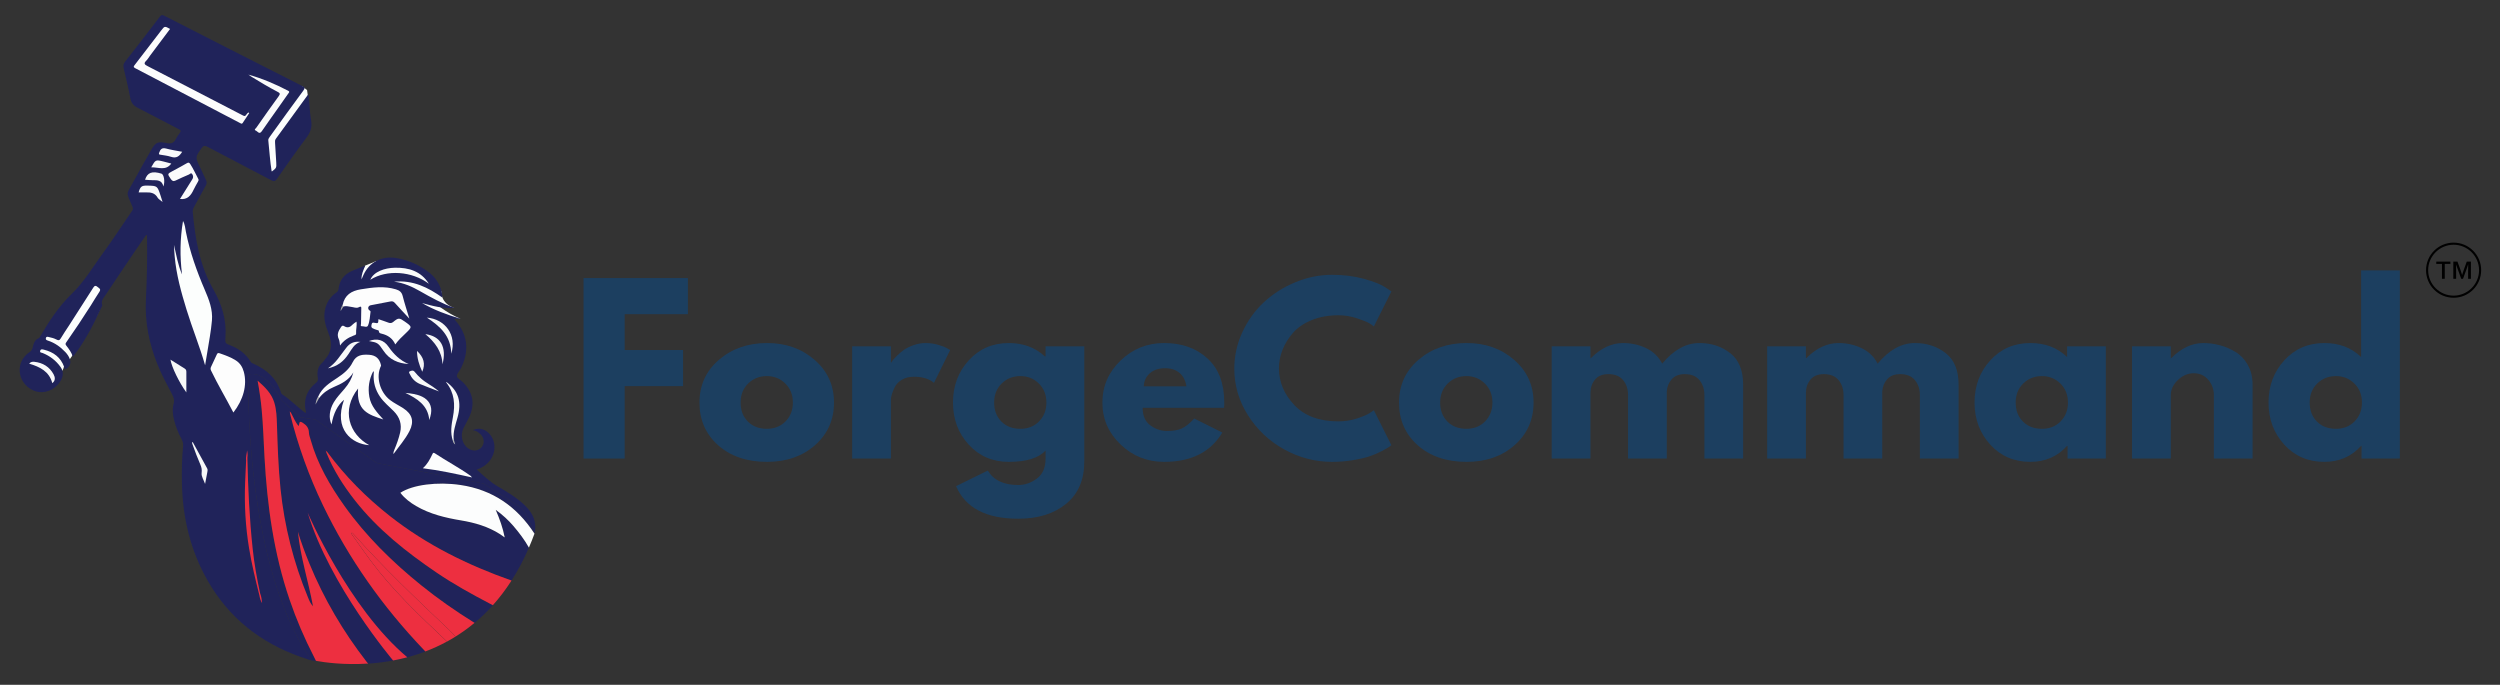 <svg version="1.0" preserveAspectRatio="xMidYMid meet" viewBox="26.506 155.904 971.489 266.112" zoomAndPan="magnify" xmlns:xlink="http://www.w3.org/1999/xlink" xmlns="http://www.w3.org/2000/svg" style="max-height: 500px" width="971.489" height="266.112"><rect x="26.506" y="155.904" width="971.489" height="266.112" fill="#333333" stroke="none"/><defs><g/><clipPath id="5f904a7491"><path clip-rule="nonzero" d="M 34 161.449 L 235 161.449 L 235 413 L 34 413 Z M 34 161.449"/></clipPath><clipPath id="5863b31249"><path clip-rule="nonzero" d="M 969.254 250.188 L 990.676 250.188 L 990.676 271.609 L 969.254 271.609 Z M 969.254 250.188"/></clipPath></defs><path fill-rule="nonzero" fill-opacity="1" d="M 143.828 189.332 L 145.836 190.906 L 146.434 195.445 L 134.566 222.078 L 132.781 223.66 L 128.234 217.539 L 130.418 206.293 Z M 143.828 189.332" fill="#fcfefd"/><path fill-rule="nonzero" fill-opacity="1" d="M 49.742 300.598 C 49.742 300.598 50.746 300.848 51.43 298.168 L 53.637 295.477 C 53.637 295.477 63.273 281.918 65.516 275.379 L 64.18 273.574 L 67.941 266.273 L 63.789 264.5 L 46.391 282.258 L 40.066 292.906 L 45.203 296.656 Z M 49.742 300.598" fill="#fcfefd"/><path fill-rule="nonzero" fill-opacity="1" d="M 198.031 269.23 C 198.031 269.23 197.633 273.73 203.02 275.57 C 203.02 275.57 198.723 274.848 195.355 273.473 C 195.355 273.473 199.445 277.234 205.457 279.789 C 205.457 279.789 196.645 278.5 193.285 277.316 L 186.855 269.723 L 174.992 265.184 L 164.711 266.27 L 168.344 259.137 C 168.344 259.137 171.484 257.91 172.723 257.34 C 172.723 257.34 191.012 255.418 198.031 269.23 Z M 198.031 269.23" fill="#fcfefd"/><path fill-rule="nonzero" fill-opacity="1" d="M 219.137 354.023 C 220.715 357.699 221.91 361.051 222.633 364.746 C 221.895 364.23 221.363 363.828 220.812 363.473 C 216.184 360.504 211 359.016 205.656 358.125 C 199.539 357.109 193.586 355.688 188.176 352.527 C 185.855 351.172 183.746 349.566 182.09 347.402 C 186.777 344.309 196.379 343.027 205.465 344.375 C 217.863 346.223 227.312 352.66 234.203 363.273 C 234.203 363.273 231.254 355.34 229.176 353.266 L 214.348 343.793 L 172.824 335.801 L 149.102 318.941 L 143.168 318.051 L 136.047 311.543 C 136.047 311.543 130.113 299.41 122.996 301.48 C 122.996 301.48 121.004 374.453 147.398 412.332 C 147.398 412.332 148.059 412.496 149.27 412.715 C 148.973 412.113 148.746 411.625 148.496 411.148 C 144.789 403.973 141.625 396.57 139.016 388.934 C 132.895 370.984 130.328 352.418 129.273 333.586 C 128.934 327.434 128.75 321.277 128.184 315.145 C 127.844 311.453 127.312 307.785 126.598 303.852 C 129.504 306.363 131.992 308.809 133.078 312.359 C 133.926 315.137 134.012 318 134.109 320.867 C 134.383 329.219 134.641 337.562 135.5 345.891 C 137.012 360.43 140.551 374.438 146.121 387.945 C 146.637 389.191 147.117 390.48 148.125 391.512 C 146.352 381.828 143.227 372.414 142.266 362.574 C 143.535 366.781 145.062 370.883 146.727 374.934 C 152.371 388.66 159.836 401.328 168.926 413.055 C 169.141 413.328 169.344 413.578 169.566 413.797 C 176.297 413.348 183.98 412.047 191.793 409.086 C 191.551 408.82 191.324 408.578 191.094 408.332 C 175.195 391.66 162.043 373.078 152.047 352.309 C 146.57 340.934 142.34 329.113 139.281 316.875 C 139.172 316.477 139.188 316.055 139.148 315.73 C 139.215 315.922 139.336 316.137 139.578 316.285 C 140.512 317.992 141.184 319.848 142.57 321.5 C 142.68 321.129 142.754 320.953 142.777 320.777 C 142.918 319.637 143.301 319.664 144.219 320.254 C 145.652 321.168 146.52 322.242 146.57 324.012 C 146.602 324.945 146.977 325.867 147.227 326.785 C 149.867 336.25 154.73 344.602 160.375 352.52 C 168.77 364.305 179.023 374.344 190.262 383.402 C 196.734 388.617 203.543 393.375 210.609 397.758 C 210.727 397.832 210.84 397.891 210.949 397.941 C 213.383 395.91 215.754 393.633 218.031 391.094 C 217.672 390.895 217.309 390.703 216.949 390.516 C 209.836 386.812 202.82 382.945 196.188 378.43 C 184.371 370.41 173.25 361.594 164.363 350.273 C 159.898 344.59 156.051 338.535 153.344 331.797 C 153.309 331.473 153.16 331.184 153.051 330.949 C 153.012 330.891 152.992 330.836 152.969 330.777 C 152.992 330.832 153.02 330.891 153.051 330.949 C 153.176 331.141 153.395 331.324 153.633 331.492 C 160.625 340.973 168.875 349.266 178.109 356.52 C 192.316 367.672 208.32 375.516 225.285 381.512 C 227.73 377.695 230 373.438 232.043 368.711 C 230.316 365.668 228.227 362.891 225.949 360.246 C 224.023 358 221.879 356.004 219.137 354.023 Z M 219.137 354.023" fill="#20235a"/><g clip-path="url(#5f904a7491)"><path fill-rule="nonzero" fill-opacity="1" d="M 123.004 301.488 C 130.121 299.418 136.055 311.547 136.055 311.547 L 143.176 318.059 L 149.105 318.949 L 172.832 335.816 L 214.355 343.809 L 229.184 353.281 C 231.262 355.348 234.211 363.289 234.211 363.289 C 235.258 358.699 233.539 355.281 230.504 352.336 C 227.391 349.316 223.691 347.102 219.977 344.949 C 216.941 343.188 214.473 340.797 211.762 338.402 C 213.102 337.91 214.199 337.332 215.18 336.566 C 219.359 333.336 219.852 327.414 216.242 324.031 C 214.555 322.457 212.254 322.051 210.27 323.074 C 211.383 323.18 212.156 323.73 212.902 324.336 C 214.621 325.734 214.973 327.945 213.758 329.543 C 212.527 331.16 210.367 331.434 208.512 330.203 C 206.113 328.613 205.254 325.102 206.625 322.266 C 207.309 320.852 208.148 319.504 208.805 318.074 C 211.172 312.934 210.375 308.461 206.41 304.449 C 205.605 303.637 204.152 302.953 204.066 302.098 C 203.961 301.133 205.105 300.066 205.629 299.004 C 208.648 292.871 208.523 286.973 204.273 281.395 C 203.895 280.902 203.477 280.43 202.945 279.789 C 203.859 279.789 204.531 279.789 205.488 279.789 C 200.109 278.168 195.133 276.359 190.512 273.664 C 194.617 274.824 198.715 275.879 203.047 275.57 C 198.355 273.883 194.02 271.504 189.723 269.051 C 186.703 267.328 183.555 265.871 179.625 265.363 C 187.07 264.668 192.879 267.617 198.422 271.543 C 198.363 268.008 196.422 264.277 193.445 261.938 C 189.539 258.875 185.168 256.879 180.223 256.141 C 174.703 255.324 169.941 257.844 167.703 262.844 C 167.457 263.379 167.23 263.918 166.996 264.465 C 166.898 262.602 167.672 260.973 168.445 259.102 C 166.5 259.891 164.781 260.523 163.109 261.273 C 160.117 262.613 158.414 264.957 158.055 268.211 C 157.973 268.934 157.633 269.281 157.098 269.656 C 154.715 271.32 153.316 273.609 152.754 276.469 C 152.145 279.578 152.969 282.406 154.105 285.242 C 155.535 288.805 155.695 292.289 152.91 295.398 C 152.527 295.824 152.285 296.391 151.855 296.746 C 149.852 298.387 149.652 300.551 150.027 302.859 C 150.168 303.75 149.875 304.227 149.211 304.758 C 146.145 307.188 144.699 310.348 145.082 314.297 C 145.148 314.98 145.547 315.637 145.305 316.438 C 142.07 314.148 139.402 311.227 136.105 309.098 C 135.863 308.941 135.715 308.566 135.621 308.258 C 133.91 302.777 129.988 299.457 124.934 297.215 C 124.543 297.047 124.18 296.93 123.93 296.508 C 122.09 293.445 119.375 291.426 116.082 290.125 C 113.996 289.297 113.945 289.277 114.113 287.031 C 114.609 280.305 112.723 274.148 109.441 268.426 C 104.098 259.109 102.379 248.879 101.422 238.414 C 101.355 237.676 101.512 237.043 101.887 236.379 C 103.449 233.598 104.914 230.754 106.484 227.977 C 106.914 227.219 106.891 226.578 106.543 225.84 C 105.742 224.16 104.988 222.461 104.188 220.781 C 102.344 216.938 102.387 216.965 104.812 213.496 C 105.559 212.438 106.133 212.422 107.207 212.988 C 115.441 217.34 123.719 221.605 131.941 225.965 C 132.98 226.52 133.469 226.34 134.109 225.43 C 137.816 220.156 141.484 214.859 145.363 209.711 C 146.961 207.59 147.914 205.602 147.426 202.832 C 146.852 199.539 146.75 196.16 146.434 192.777 C 146.195 192.852 146.07 192.852 146.027 192.91 C 141.922 198.547 137.832 204.188 133.711 209.812 C 133.32 210.344 133.355 210.859 133.395 211.434 C 133.547 213.961 133.711 216.488 133.852 219.012 C 133.969 221.129 133.926 221.191 132.082 222.605 C 131.434 218.578 131.203 214.527 130.77 210.508 C 130.711 209.984 130.953 209.609 131.242 209.203 C 135.605 203.172 139.918 197.094 144.367 191.129 C 145.207 190.004 144.898 189.797 143.91 189.297 C 134.492 184.535 125.094 179.75 115.691 174.961 C 107.312 170.691 98.945 166.41 90.566 162.133 C 89.887 161.785 89.336 161.449 88.645 162.359 C 84.168 168.254 79.629 174.102 75.066 179.934 C 74.434 180.742 74.352 181.512 74.574 182.445 C 75.465 186.305 76.414 190.156 77.137 194.047 C 77.492 195.93 78.414 197 80.086 197.84 C 85.414 200.527 90.668 203.363 95.977 206.102 C 96.766 206.508 96.949 206.809 96.367 207.555 C 95.785 208.305 95.238 209.105 94.82 209.953 C 94.039 211.539 92.926 211.848 91.23 211.5 C 87.742 210.785 86.984 211.176 85.195 214.301 C 82.887 218.312 80.617 222.344 78.406 226.406 C 75.441 231.859 75.414 230.121 77.965 236.234 C 78.223 236.844 78.23 237.266 77.852 237.801 C 74.066 243.312 70.426 248.922 66.488 254.312 C 62.566 259.676 59.234 265.406 54.328 270.148 C 49.383 274.93 45.512 280.801 42.027 286.809 C 41.91 287.008 41.77 287.258 41.578 287.324 C 39.949 287.945 39.586 289.402 39.227 290.844 C 39.035 291.605 38.77 292.23 38.039 292.703 C 34.906 294.727 33.516 298.262 34.391 301.762 C 35.23 305.141 38.395 307.91 41.805 308.266 C 45.242 308.617 48.785 306.578 50.348 303.367 C 51.172 301.672 51.121 300.031 50.023 298.492 C 48.254 296.023 45.926 294.246 43.117 293.098 C 42.676 292.914 41.902 293.02 42.121 292.223 C 42.328 291.465 42.984 291.648 43.559 291.789 C 47.324 292.707 50.105 294.77 51.453 298.535 C 51.562 298.836 51.32 299.727 52.211 299.242 C 53.648 298.461 54.195 297.031 53.648 295.469 C 53.289 294.418 52.656 293.52 51.895 292.715 C 50 290.707 47.812 289.137 45.152 288.273 C 44.605 288.098 44.113 287.891 44.355 287.199 C 44.586 286.551 45.113 286.801 45.57 286.898 C 46.551 287.105 47.531 287.355 48.418 287.832 C 49.176 288.246 49.633 288.238 50.125 287.383 C 51.105 285.691 52.234 284.086 53.297 282.441 C 56.473 277.5 59.656 272.574 62.797 267.609 C 63.312 266.797 63.812 266.863 64.387 267.387 C 64.926 267.875 65.898 268.16 65.141 269.281 C 63.961 271.02 62.922 272.836 61.793 274.613 C 58.719 279.445 55.559 284.215 52.266 288.91 C 51.945 289.359 51.852 289.684 52.234 290.16 C 53.281 291.473 54.262 292.832 54.844 294.566 C 55.094 294.277 55.219 294.137 55.328 293.992 C 59.641 288.223 62.93 281.883 65.914 275.363 C 66.055 275.062 66.305 274.688 66.223 274.43 C 65.641 272.668 66.871 271.535 67.676 270.32 C 71.492 264.543 75.375 258.812 79.246 253.078 C 80.586 251.09 81.973 249.121 83.32 247.172 C 83.742 247.367 83.633 247.59 83.637 247.758 C 83.777 255.98 83.609 264.191 83.203 272.395 C 82.777 281.102 84.441 289.395 87.668 297.43 C 89.277 301.422 91.305 305.207 93.316 309 C 93.949 310.199 94.355 311.344 93.973 312.793 C 93.418 314.891 93.625 317.051 94.164 319.172 C 94.812 321.734 95.777 324.164 97.031 326.484 C 97.488 327.34 97.773 328.203 97.672 329.219 C 97.184 333.977 97.105 338.75 97.199 343.527 C 97.457 356.984 100.465 369.746 107.172 381.496 C 115.41 395.922 127.617 405.609 143.227 411.133 C 145.195 411.832 147.152 412.547 149.41 412.938 C 149.371 412.855 149.336 412.781 149.297 412.707 C 148.082 412.488 147.426 412.324 147.426 412.324 C 121.012 374.453 123.004 301.488 123.004 301.488 Z M 123.004 301.488" fill="#20235a"/></g><path fill-rule="nonzero" fill-opacity="1" d="M 150.191 309.93 C 151.68 306.547 154.648 304.668 157.559 302.754 C 159.992 301.156 162.27 299.309 163.531 296.699 C 164.953 293.762 167.348 293.605 169.965 293.777 C 172.523 293.945 173.973 295.273 174.547 297.746 C 174.578 297.855 174.594 298.004 174.547 298.102 C 172.461 302.285 174.098 308.328 178.125 311.387 C 179.73 312.609 181.551 313.465 183.23 314.555 C 186.723 316.809 187.527 319.672 185.641 323.391 C 183.98 326.656 181.543 329.379 179.414 332.34 C 179.332 331.723 179.523 331.215 179.75 330.676 C 180.664 328.523 181.441 326.316 181.984 324.039 C 182.758 320.801 181.832 318.031 179.5 315.672 C 177.695 313.848 175.66 312.234 174.188 310.074 C 172.336 307.371 171.512 304.418 171.727 301.156 C 171.746 300.855 171.879 300.523 171.57 300.125 C 169.906 303.336 169.426 306.637 170.031 310.113 C 170.648 313.668 173.016 316.188 175.461 318.906 C 169.535 317.012 164.969 315.473 165.66 306.871 C 159.02 315.289 162.168 324.637 169.992 328.895 C 163.242 328.453 156.012 322.766 160.207 311.254 C 157.723 313.266 156.043 316.586 155.348 320.844 C 154.156 318.375 154.48 315.188 156.211 312.254 C 157.363 310.312 158.938 308.699 160.391 306.988 C 162.102 304.98 163.191 303.062 163.816 300.625 C 162.07 303.594 159.219 305.039 156.203 306.305 C 153.973 307.238 152.027 308.602 150.543 310.555 C 150.008 310.562 150.043 310.273 150.191 309.93 Z M 150.191 309.93" fill="#fdfdfd"/><path fill-rule="nonzero" fill-opacity="1" d="M 106.207 297.855 C 104.141 290.594 101.238 283.539 99.004 276.254 C 96.926 269.508 95.039 262.727 94.398 255.66 C 94.258 254.145 94.172 252.621 94.105 251.09 C 95.047 254.934 95.629 258.875 97.25 262.535 C 96.367 255.598 96.453 248.695 97.625 241.785 C 98.402 243.113 98.469 244.621 98.754 246.043 C 100.309 253.844 102.957 261.281 106.094 268.566 C 107.723 272.352 109.227 276.176 108.867 280.422 C 108.512 284.562 107.723 288.637 107.066 292.73 C 106.781 294.469 106.484 296.199 106.207 297.855 Z M 106.207 297.855" fill="#fcfefd"/><path fill-rule="nonzero" fill-opacity="1" d="M 123.363 199.84 C 122.508 201.125 121.652 202.406 120.805 203.695 C 120.562 204.07 120.305 203.996 119.965 203.812 C 106.324 196.66 92.68 189.508 79.016 182.387 C 78.184 181.953 78.48 181.637 78.879 181.113 C 82.32 176.656 85.746 172.188 89.172 167.715 C 90.492 166 90.484 166 92.594 167.148 C 89.984 170.633 87.391 174.094 84.789 177.562 C 84.301 178.211 83.902 178.945 83.328 179.5 C 82.188 180.617 82.77 181.039 83.891 181.613 C 96.234 187.961 108.559 194.348 120.871 200.754 C 121.441 201.051 121.77 201.145 122.148 200.547 C 122.367 200.195 122.699 199.914 122.988 199.605 C 123.113 199.68 123.238 199.762 123.363 199.84 Z M 123.363 199.84" fill="#fcfcfc"/><path fill-rule="nonzero" fill-opacity="1" d="M 117.195 316.211 C 114.352 310.723 111.188 305.449 108.527 299.918 C 108.27 299.391 108.277 298.961 108.527 298.438 C 109.277 296.891 110 295.34 110.703 293.77 C 110.945 293.223 111.145 292.93 111.859 293.188 C 114.023 293.953 116.184 294.695 118.137 295.949 C 119.797 297.012 120.738 298.512 121.254 300.406 C 122.648 305.562 121.043 311.277 117.195 316.211 Z M 117.195 316.211" fill="#fdfdfd"/><path fill-rule="nonzero" fill-opacity="1" d="M 159.66 274.398 C 160.449 270.523 163.059 268.918 166.766 268.324 C 171.328 267.586 175.824 266.961 180.371 268.344 C 181.766 268.773 182.613 269.434 182.988 270.945 C 183.703 273.801 184.645 276.602 185.574 279.711 C 183.539 277.523 181.699 275.594 179.93 273.602 C 179.406 273.016 178.906 272.91 178.184 273.059 C 175.66 273.574 173.125 274.047 170.59 274.516 C 169.656 274.695 169.266 275.66 169.898 276.371 C 170.105 276.602 170.555 276.66 170.496 277.078 C 170.246 278.875 170.207 280.746 169.508 282.406 C 169.125 283.312 167.961 282.641 167.164 282.676 C 166.449 282.715 166.797 282.035 166.797 281.684 C 166.801 279.82 166.863 277.965 166.891 276.102 C 166.898 275.422 167.098 274.68 165.883 275.32 C 164.988 275.785 163.93 275.246 162.934 275.148 C 161.961 275.055 160.996 274.648 160 275.039 C 159.469 275.039 159.512 274.754 159.66 274.398 Z M 159.66 274.398" fill="#fdfdfd"/><path fill-rule="nonzero" fill-opacity="1" d="M 180.113 289.746 C 179.043 287.34 177.188 286.152 174.844 285.578 C 174.363 285.461 173.781 285.371 173.746 284.66 C 173.723 284.215 173.363 284.23 173.031 284.137 C 172.441 283.965 171.852 283.754 171.312 283.465 C 170.59 283.082 170.82 282.406 170.953 281.816 C 171.094 281.152 171.594 281.27 172.086 281.359 C 173.488 281.602 173.496 281.594 173.562 279.93 C 174.879 280.387 176.172 280.785 177.43 281.277 C 178.176 281.566 178.699 281.508 179.355 280.969 C 181.336 279.332 181.684 279.371 183.82 280.879 C 186.723 282.934 186.723 282.934 184.16 285.41 C 182.738 286.766 181.301 288.082 180.113 289.746 Z M 180.113 289.746" fill="#fcfdfd"/><path fill-rule="nonzero" fill-opacity="1" d="M 123.016 184.906 C 128.426 186.395 133.52 188.594 138.465 191.164 C 139.238 191.562 138.746 191.938 138.516 192.27 C 137.191 194.191 135.84 196.094 134.492 198 C 132.406 200.961 130.285 203.891 128.242 206.891 C 127.262 208.332 126.57 206.906 125.898 206.648 C 125.043 206.324 125.93 205.793 126.148 205.477 C 129.016 201.375 131.883 197.277 134.84 193.234 C 135.5 192.328 135.242 192.035 134.402 191.602 C 130.941 189.805 127.594 187.793 124.262 185.746 C 123.844 185.48 123.438 185.184 123.016 184.906 Z M 123.016 184.906" fill="#fafbfb"/><path fill-rule="nonzero" fill-opacity="1" d="M 96.449 233.219 C 97.957 230.812 99.5 228.352 101.039 225.891 C 101.215 225.613 101.43 225.324 101.496 225.016 C 101.629 224.426 101.453 223.828 101.07 223.418 C 100.664 222.984 100.309 223.551 99.965 223.703 C 98.211 224.457 96.453 225.215 94.754 226.055 C 93.859 226.496 93.391 226.207 92.887 225.473 C 91.508 223.461 91.496 223.492 93.582 222.371 C 95.43 221.383 97.281 220.383 99.102 219.336 C 99.711 218.984 100.016 219 100.441 219.652 C 101.645 221.504 102.527 223.508 103.566 225.438 C 103.805 225.871 103.617 226.156 103.441 226.488 C 102.875 227.535 102.234 228.551 101.738 229.633 C 100.691 231.902 99.285 233.598 96.449 233.219 Z M 96.449 233.219" fill="#fbfbfb"/><path fill-rule="nonzero" fill-opacity="1" d="M 190.809 337.863 C 192.598 336.305 193.57 334.387 194.5 332.449 C 194.742 331.941 194.875 331.648 195.488 332.055 C 200.012 335.059 204.848 337.586 209.285 340.742 C 209.469 340.875 209.609 341.074 209.945 341.438 C 203.5 340.016 197.301 338.66 190.809 337.863 Z M 190.809 337.863" fill="#fcfdfd"/><path fill-rule="nonzero" fill-opacity="1" d="M 193.164 266.172 C 186.605 261.266 176.848 260.551 170.406 264.617 C 171.719 261.473 175.977 260.023 179.957 259.941 C 185.34 259.832 190.113 261.273 193.164 266.172 Z M 193.164 266.172" fill="#fafbfb"/><path fill-rule="nonzero" fill-opacity="1" d="M 165.047 280.895 C 165.277 282.516 164.777 283.957 164.887 285.426 C 164.938 286.109 164.363 286.133 163.941 286.293 C 161.855 287.074 160.035 288.223 158.652 290.168 C 158.488 289.27 158.512 288.414 158.18 287.746 C 157.266 285.902 158.047 284.469 159.02 283 C 159.344 282.523 159.691 282.285 160.191 282.617 C 161.586 283.531 162.645 283.023 163.641 281.926 C 163.98 281.551 164.465 281.309 165.047 280.895 Z M 165.047 280.895" fill="#fbfcfb"/><path fill-rule="nonzero" fill-opacity="1" d="M 202.473 327.141 C 201.422 324.078 201.938 321 202.512 317.965 C 203.434 313.125 203.129 308.586 199.93 304.566 C 199.895 304.523 199.945 304.406 199.961 304.316 C 204.73 307.859 206.012 312.086 204.266 318.281 C 203.504 320.977 202.555 323.641 202.789 326.516 C 202.844 326.809 203.027 327.164 202.473 327.141 Z M 202.473 327.141" fill="#f9fafa"/><path fill-rule="nonzero" fill-opacity="1" d="M 185.309 297.363 C 181.262 297.121 177.863 295.707 175.508 292.18 C 173.441 289.102 173.223 289.039 169.883 288.43 C 172.984 287.23 175.625 287.945 177.48 290.641 C 179.508 293.57 181.941 295.965 185.309 297.363 Z M 185.309 297.363" fill="#fafafb"/><path fill-rule="nonzero" fill-opacity="1" d="M 166.523 288.762 C 164.18 289.535 163.199 291.559 162.004 293.363 C 159.883 296.566 157.559 298.238 153.949 299.043 C 155.402 298.035 156.668 296.832 157.746 295.434 C 158.844 293.996 159.941 292.562 161.016 291.102 C 162.367 289.262 164.172 288.453 166.523 288.762 Z M 166.523 288.762" fill="#f8f9f9"/><path fill-rule="nonzero" fill-opacity="1" d="M 192.391 279.328 C 199.43 279.879 204.148 286.086 201.855 293.363 C 201.746 286.402 197.492 282.684 192.391 279.328 Z M 192.391 279.328" fill="#f9fafa"/><path fill-rule="nonzero" fill-opacity="1" d="M 184.027 308.582 C 186.281 308.793 188.516 309.059 190.555 310.047 C 193.238 311.344 194.477 313.73 193.992 316.609 C 193.852 317.449 193.609 318.266 193.328 319.129 C 192.789 313.324 188.602 310.805 184.027 308.582 Z M 184.027 308.582" fill="#f8f9f9"/><path fill-rule="nonzero" fill-opacity="1" d="M 89.676 234.391 C 88.805 233.648 88.082 233.285 87.75 232.703 C 86.684 230.828 84.996 230.598 83.113 230.672 C 82.207 230.711 81.301 230.68 80.367 230.68 C 81.035 228.359 81.547 227.977 83.77 228.027 C 87.641 228.117 87.641 228.117 88.879 231.844 C 89.113 232.551 89.328 233.273 89.676 234.391 Z M 89.676 234.391" fill="#f9fafa"/><path fill-rule="nonzero" fill-opacity="1" d="M 101.414 327.707 C 103.281 331.109 105.137 334.52 107.008 337.922 C 107.258 338.379 107.18 338.836 107.09 339.309 C 106.797 340.805 106.516 342.289 106.199 343.957 C 105.676 342.453 104.688 341.008 104.855 339.719 C 105.02 338.469 104.828 337.512 104.387 336.496 C 103.25 333.879 102.242 331.223 101.289 328.531 C 101.215 328.32 101.164 328.098 101.105 327.879 C 101.203 327.832 101.312 327.766 101.414 327.707 Z M 101.414 327.707" fill="#f7f8f9"/><path fill-rule="nonzero" fill-opacity="1" d="M 97.297 214.883 C 96.27 216.574 95.086 217.555 92.977 216.848 C 91.641 216.398 90.191 216.258 88.789 216.016 C 88.23 215.918 88.164 215.824 88.371 215.219 C 88.836 213.859 89.469 213.219 91.047 213.629 C 93.086 214.176 95.195 214.477 97.297 214.883 Z M 97.297 214.883" fill="#fafbfb"/><path fill-rule="nonzero" fill-opacity="1" d="M 37.848 297.223 C 38.422 296.488 39.152 296.422 39.859 296.5 C 43.156 296.863 45.727 298.426 47.324 301.348 C 47.973 302.535 48.105 303.816 46.832 304.789 C 45.617 300.227 42.02 298.461 37.848 297.223 Z M 37.848 297.223" fill="#f9f9fa"/><path fill-rule="nonzero" fill-opacity="1" d="M 198.457 297.48 C 198.25 292.43 195.496 288.863 191.789 285.742 C 197.742 286.516 200.176 290.773 198.457 297.48 Z M 198.457 297.48" fill="#f6f7f8"/><path fill-rule="nonzero" fill-opacity="1" d="M 90 228.359 C 89.426 225.766 87.531 225.945 85.719 225.922 C 84.773 225.914 83.832 225.812 82.871 225.746 C 83.793 222.918 85.598 222.27 89.254 223.379 C 90.199 223.676 90.707 226.453 90 228.359 Z M 90 228.359" fill="#f8fafa"/><path fill-rule="nonzero" fill-opacity="1" d="M 197.078 308.008 C 194.402 306.969 192.051 306.113 189.746 305.148 C 188.02 304.426 186.695 303.203 185.883 301.496 C 185.707 301.113 185.152 300.539 185.691 300.25 C 186.254 299.957 187.047 299.633 187.645 300.398 C 188.383 301.332 189.215 302.172 190.105 302.977 C 192 304.676 194.328 305.746 196.281 307.344 C 196.453 307.484 196.621 307.621 197.078 308.008 Z M 197.078 308.008" fill="#f8f9f9"/><path fill-rule="nonzero" fill-opacity="1" d="M 92.742 295.656 C 94.699 296.891 96.5 298.027 98.305 299.145 C 98.844 299.477 98.93 299.949 98.926 300.523 C 98.91 303.121 98.918 305.723 98.918 308.402 C 96.145 304.551 93.242 298.621 92.742 295.656 Z M 92.742 295.656" fill="#f7f8f8"/><path fill-rule="nonzero" fill-opacity="1" d="M 85.262 220.93 C 86.949 217.938 86.949 217.93 89.945 218.645 C 90.992 218.895 92.027 219.184 93.066 219.457 C 90.934 222.402 88.059 220.84 85.262 220.93 Z M 85.262 220.93" fill="#f8fafa"/><path fill-rule="nonzero" fill-opacity="1" d="M 190.594 300.359 C 189.379 297.738 188.559 295.074 188.551 292.258 C 191.219 294.777 191.906 297.355 190.594 300.359 Z M 190.594 300.359" fill="#f4f5f5"/><path fill-rule="nonzero" fill-opacity="1" d="M 128.359 390.281 C 128.219 388.984 128.086 387.688 127.586 386.465 C 126.371 380.789 125.324 375.082 124.711 369.297 C 123.453 357.492 122.883 345.648 122.641 333.785 C 122.797 332.82 122.723 331.867 122.523 330.91 C 122.426 332.254 121.926 333.555 122.141 334.926 C 122.176 334.844 122.215 334.758 122.25 334.676 C 122.242 334.77 122.215 334.859 122.141 334.926 C 122.016 337.785 121.875 340.641 121.758 343.508 C 121.426 352.02 121.898 360.477 123.281 368.887 C 124.301 375.094 125.781 381.199 127.312 387.293 C 127.492 388.352 127.762 389.367 128.359 390.281 Z M 128.359 390.281" fill="#ed2f40"/><path fill-rule="nonzero" fill-opacity="1" d="M 150.191 309.93 C 150.266 310.156 150.184 310.465 150.531 310.555 C 150.102 311.328 149.676 312.102 149.105 313.117 C 149.277 311.793 149.578 310.812 150.191 309.93 Z M 150.191 309.93" fill="#b4b5b4"/><path fill-rule="nonzero" fill-opacity="1" d="M 159.66 274.398 C 159.75 274.621 159.633 274.957 160 275.023 C 159.625 275.613 159.25 276.195 158.871 276.785 C 158.836 275.855 159.188 275.105 159.66 274.398 Z M 159.66 274.398" fill="#a5a7a6"/><path fill-rule="nonzero" fill-opacity="1" d="M 202.473 327.141 C 202.578 326.934 202.68 326.727 202.789 326.523 C 202.988 327.223 203.195 327.922 203.395 328.621 C 202.812 328.254 202.555 327.746 202.473 327.141 Z M 202.473 327.141" fill="#b2b4b3"/><path fill-rule="nonzero" fill-opacity="1" d="M 168.941 413.039 C 159.852 401.316 152.379 388.648 146.742 374.918 C 145.074 370.867 143.551 366.773 142.281 362.559 C 143.242 372.398 146.367 381.805 148.141 391.496 C 147.133 390.465 146.645 389.176 146.137 387.934 C 140.566 374.426 137.027 360.418 135.516 345.879 C 134.652 337.555 134.395 329.203 134.125 320.852 C 134.027 317.992 133.945 315.129 133.094 312.344 C 132.008 308.793 129.516 306.355 126.613 303.836 C 127.328 307.77 127.859 311.438 128.199 315.129 C 128.766 321.262 128.949 327.422 129.289 333.57 C 130.336 352.41 132.906 370.969 139.031 388.918 C 141.641 396.562 144.805 403.957 148.512 411.133 C 148.754 411.609 148.988 412.098 149.285 412.703 C 152.629 413.312 160.164 414.387 169.59 413.762 C 169.359 413.562 169.152 413.312 168.941 413.039 Z M 168.941 413.039" fill="#ed2f40"/><path fill-rule="nonzero" fill-opacity="1" d="M 205.465 344.375 C 196.379 343.02 186.777 344.301 182.09 347.402 C 183.746 349.559 185.855 351.172 188.176 352.527 C 193.586 355.688 199.547 357.109 205.656 358.125 C 211 359.016 216.184 360.504 220.812 363.473 C 221.363 363.828 221.895 364.23 222.633 364.746 C 221.91 361.051 220.715 357.699 219.137 354.023 C 221.879 356.012 224.023 358 225.949 360.23 C 228.227 362.875 230.316 365.652 232.043 368.695 C 232.793 366.957 233.516 365.152 234.203 363.281 C 227.305 352.668 217.863 346.223 205.465 344.375 Z M 205.465 344.375" fill="#fcfdfd"/><path fill-rule="nonzero" fill-opacity="1" d="M 170.398 373.613 C 167.906 370.258 165.535 366.809 163.102 363.398 C 162.918 362.965 163.125 362.914 163.484 363 C 175.219 376.223 188.027 388.375 200.852 400.512 C 201.75 401.359 202.598 402.266 203.426 403.18 C 203.453 403.215 203.484 403.246 203.512 403.281 C 206.027 401.719 208.504 399.945 210.926 397.926 C 210.824 397.875 210.715 397.816 210.59 397.742 C 203.52 393.359 196.711 388.602 190.238 383.387 C 179.008 374.336 168.754 364.289 160.355 352.508 C 154.715 344.59 149.844 336.238 147.207 326.773 C 146.949 325.852 146.57 324.922 146.551 323.996 C 146.496 322.227 145.621 321.152 144.199 320.238 C 143.285 319.648 142.895 319.621 142.754 320.762 C 142.73 320.938 142.656 321.117 142.547 321.484 C 141.168 319.84 140.492 317.977 139.555 316.27 C 139.312 316.113 139.195 315.91 139.129 315.719 C 139.164 316.043 139.148 316.461 139.262 316.859 C 142.32 329.102 146.551 340.922 152.027 352.293 C 162.027 373.07 175.184 391.645 191.094 408.305 C 191.324 408.547 191.551 408.789 191.793 409.055 C 194.602 407.996 197.418 406.723 200.219 405.195 C 200.102 405.109 199.988 405.012 199.887 404.918 C 189.457 395.062 179 385.207 170.398 373.613 Z M 170.398 373.613" fill="#ed2f40"/><path fill-rule="nonzero" fill-opacity="1" d="M 203.434 403.18 C 202.598 402.266 201.75 401.367 200.859 400.512 C 188.035 388.375 175.227 376.223 163.492 363 C 163.133 362.906 162.926 362.965 163.109 363.398 C 165.535 366.809 167.906 370.258 170.406 373.613 C 179.008 385.207 189.465 395.062 199.91 404.918 C 200.012 405.012 200.121 405.109 200.242 405.195 C 201.34 404.602 202.438 403.953 203.535 403.273 C 203.5 403.25 203.461 403.215 203.434 403.18 Z M 203.434 403.18" fill="#ed2f40"/><path fill-rule="nonzero" fill-opacity="1" d="M 153.625 331.484 C 153.391 331.316 153.168 331.141 153.043 330.941 C 153.152 331.176 153.301 331.457 153.336 331.789 C 156.043 338.52 159.891 344.574 164.355 350.266 C 173.242 361.594 184.367 370.402 196.18 378.426 C 202.82 382.93 209.836 386.805 216.941 390.512 C 217.301 390.695 217.656 390.895 218.023 391.086 C 220.566 388.242 223.008 385.059 225.285 381.504 C 208.32 375.516 192.316 367.672 178.109 356.512 C 168.859 349.25 160.613 340.965 153.625 331.484 Z M 153.625 331.484" fill="#ed2f40"/><path fill-rule="nonzero" fill-opacity="1" d="M 153.043 330.941 C 153.012 330.883 152.984 330.824 152.961 330.773 C 152.984 330.832 153.004 330.883 153.043 330.941 Z M 153.043 330.941" fill="#ed2f40"/><path fill-rule="nonzero" fill-opacity="1" d="M 146.062 355.113 C 146.062 355.113 161.797 392.02 184.777 411.324 C 184.777 411.324 181.527 412.18 179.258 412.562 C 179.258 412.562 154.582 383.426 146.062 355.113 Z M 146.062 355.113" fill="#ed2f40"/><g fill-opacity="1" fill="#1c3f60"><g transform="translate(248.165, 334.1)"><g><path d="M 45.656 -70.141 L 45.656 -56.109 L 21.078 -56.109 L 21.078 -42.172 L 43.781 -42.172 L 43.781 -28.141 L 21.078 -28.141 L 21.078 0 L 5.094 0 L 5.094 -70.141 Z M 45.656 -70.141"/></g></g></g><g fill-opacity="1" fill="#1c3f60"><g transform="translate(296.363, 334.1)"><g><path d="M 9.219 -5.172 C 4.375 -9.484 1.953 -15.008 1.953 -21.75 C 1.953 -28.5 4.473 -34.039 9.516 -38.375 C 14.566 -42.719 20.801 -44.891 28.219 -44.891 C 35.531 -44.891 41.691 -42.707 46.703 -38.344 C 51.723 -33.977 54.234 -28.453 54.234 -21.766 C 54.234 -15.078 51.781 -9.562 46.875 -5.219 C 41.977 -0.883 35.758 1.281 28.219 1.281 C 20.406 1.281 14.07 -0.867 9.219 -5.172 Z M 20.859 -29.156 C 18.91 -27.227 17.938 -24.766 17.938 -21.766 C 17.938 -18.766 18.867 -16.312 20.734 -14.406 C 22.609 -12.508 25.078 -11.562 28.141 -11.562 C 31.086 -11.562 33.508 -12.523 35.406 -14.453 C 37.301 -16.379 38.25 -18.816 38.25 -21.766 C 38.25 -24.766 37.27 -27.227 35.312 -29.156 C 33.363 -31.082 30.973 -32.047 28.141 -32.047 C 25.242 -32.047 22.816 -31.082 20.859 -29.156 Z M 20.859 -29.156"/></g></g></g><g fill-opacity="1" fill="#1c3f60"><g transform="translate(352.551, 334.1)"><g><path d="M 5.094 0 L 5.094 -43.609 L 20.156 -43.609 L 20.156 -37.328 L 20.312 -37.328 C 20.426 -37.547 20.609 -37.828 20.859 -38.172 C 21.117 -38.516 21.672 -39.109 22.516 -39.953 C 23.367 -40.805 24.273 -41.57 25.234 -42.25 C 26.203 -42.926 27.453 -43.535 28.984 -44.078 C 30.516 -44.617 32.078 -44.891 33.672 -44.891 C 35.305 -44.891 36.914 -44.66 38.5 -44.203 C 40.094 -43.754 41.258 -43.301 42 -42.844 L 43.188 -42.172 L 36.891 -29.422 C 35.023 -31.004 32.422 -31.797 29.078 -31.797 C 27.266 -31.797 25.703 -31.398 24.391 -30.609 C 23.086 -29.816 22.164 -28.852 21.625 -27.719 C 21.094 -26.582 20.711 -25.617 20.484 -24.828 C 20.266 -24.035 20.156 -23.41 20.156 -22.953 L 20.156 0 Z M 5.094 0"/></g></g></g><g fill-opacity="1" fill="#1c3f60"><g transform="translate(394.883, 334.1)"><g><path d="M 3.141 10.719 L 15.469 4.672 C 17.738 8.41 21.68 10.281 27.297 10.281 C 29.898 10.281 32.32 9.441 34.562 7.766 C 36.801 6.098 37.922 3.535 37.922 0.078 L 37.922 -3.141 C 35.254 -0.191 30.492 1.281 23.641 1.281 C 17.348 1.281 12.16 -0.941 8.078 -5.391 C 3.992 -9.848 1.953 -15.305 1.953 -21.766 C 1.953 -28.223 3.992 -33.691 8.078 -38.172 C 12.16 -42.648 17.348 -44.891 23.641 -44.891 C 29.242 -44.891 33.914 -43.16 37.656 -39.703 L 37.922 -39.703 L 37.922 -43.609 L 52.969 -43.609 L 52.969 1.188 C 52.969 8.27 50.613 13.738 45.906 17.594 C 41.207 21.445 35.004 23.375 27.297 23.375 C 14.828 23.375 6.773 19.156 3.141 10.719 Z M 20.859 -29.156 C 18.91 -27.227 17.938 -24.766 17.938 -21.766 C 17.938 -18.766 18.867 -16.312 20.734 -14.406 C 22.609 -12.508 25.078 -11.562 28.141 -11.562 C 31.086 -11.562 33.508 -12.523 35.406 -14.453 C 37.301 -16.379 38.25 -18.816 38.25 -21.766 C 38.25 -24.766 37.27 -27.227 35.312 -29.156 C 33.363 -31.082 30.973 -32.047 28.141 -32.047 C 25.242 -32.047 22.816 -31.082 20.859 -29.156 Z M 20.859 -29.156"/></g></g></g><g fill-opacity="1" fill="#1c3f60"><g transform="translate(452.941, 334.1)"><g><path d="M 49.219 -19.719 L 17.594 -19.719 C 17.594 -16.656 18.582 -14.391 20.562 -12.922 C 22.551 -11.453 24.707 -10.719 27.031 -10.719 C 29.469 -10.719 31.395 -11.039 32.812 -11.688 C 34.227 -12.344 35.844 -13.633 37.656 -15.562 L 48.547 -10.109 C 44.016 -2.516 36.477 1.281 25.938 1.281 C 19.352 1.281 13.707 -0.973 9 -5.484 C 4.301 -9.992 1.953 -15.422 1.953 -21.766 C 1.953 -28.109 4.301 -33.547 9 -38.078 C 13.707 -42.617 19.352 -44.891 25.938 -44.891 C 32.844 -44.891 38.461 -42.891 42.797 -38.891 C 47.141 -34.898 49.312 -29.191 49.312 -21.766 C 49.312 -20.742 49.281 -20.062 49.219 -19.719 Z M 18.016 -28.062 L 34.594 -28.062 C 34.258 -30.32 33.367 -32.062 31.922 -33.281 C 30.473 -34.5 28.617 -35.109 26.359 -35.109 C 23.859 -35.109 21.867 -34.457 20.391 -33.156 C 18.922 -31.852 18.129 -30.156 18.016 -28.062 Z M 18.016 -28.062"/></g></g></g><g fill-opacity="1" fill="#1c3f60"><g transform="translate(504.199, 334.1)"><g><path d="M 42.422 -14.453 C 44.859 -14.453 47.223 -14.816 49.516 -15.547 C 51.816 -16.285 53.504 -17 54.578 -17.688 L 56.188 -18.781 L 63 -5.188 C 62.77 -5.02 62.457 -4.789 62.062 -4.5 C 61.664 -4.219 60.742 -3.691 59.297 -2.922 C 57.848 -2.16 56.301 -1.492 54.656 -0.922 C 53.02 -0.359 50.867 0.145 48.203 0.594 C 45.535 1.051 42.785 1.281 39.953 1.281 C 33.441 1.281 27.266 -0.316 21.422 -3.516 C 15.586 -6.723 10.883 -11.133 7.312 -16.75 C 3.738 -22.363 1.953 -28.426 1.953 -34.938 C 1.953 -39.875 3 -44.609 5.094 -49.141 C 7.195 -53.672 9.988 -57.551 13.469 -60.781 C 16.957 -64.008 21.023 -66.586 25.672 -68.516 C 30.316 -70.441 35.078 -71.406 39.953 -71.406 C 44.492 -71.406 48.676 -70.867 52.5 -69.797 C 56.32 -68.723 59.023 -67.645 60.609 -66.562 L 63 -64.953 L 56.188 -51.344 C 55.789 -51.688 55.195 -52.098 54.406 -52.578 C 53.613 -53.066 52.023 -53.707 49.641 -54.5 C 47.266 -55.289 44.859 -55.688 42.422 -55.688 C 38.566 -55.688 35.109 -55.062 32.047 -53.812 C 28.984 -52.562 26.562 -50.914 24.781 -48.875 C 23 -46.844 21.641 -44.648 20.703 -42.297 C 19.766 -39.941 19.297 -37.547 19.297 -35.109 C 19.297 -29.785 21.289 -25.008 25.281 -20.781 C 29.281 -16.562 34.992 -14.453 42.422 -14.453 Z M 42.422 -14.453"/></g></g></g><g fill-opacity="1" fill="#1c3f60"><g transform="translate(568.207, 334.1)"><g><path d="M 9.219 -5.172 C 4.375 -9.484 1.953 -15.008 1.953 -21.75 C 1.953 -28.5 4.473 -34.039 9.516 -38.375 C 14.566 -42.719 20.801 -44.891 28.219 -44.891 C 35.531 -44.891 41.691 -42.707 46.703 -38.344 C 51.723 -33.977 54.234 -28.453 54.234 -21.766 C 54.234 -15.078 51.781 -9.562 46.875 -5.219 C 41.977 -0.883 35.758 1.281 28.219 1.281 C 20.406 1.281 14.07 -0.867 9.219 -5.172 Z M 20.859 -29.156 C 18.91 -27.227 17.938 -24.766 17.938 -21.766 C 17.938 -18.766 18.867 -16.312 20.734 -14.406 C 22.609 -12.508 25.078 -11.562 28.141 -11.562 C 31.086 -11.562 33.508 -12.523 35.406 -14.453 C 37.301 -16.379 38.25 -18.816 38.25 -21.766 C 38.25 -24.766 37.27 -27.227 35.312 -29.156 C 33.363 -31.082 30.973 -32.047 28.141 -32.047 C 25.242 -32.047 22.816 -31.082 20.859 -29.156 Z M 20.859 -29.156"/></g></g></g><g fill-opacity="1" fill="#1c3f60"><g transform="translate(624.395, 334.1)"><g><path d="M 5.094 0 L 5.094 -43.609 L 20.156 -43.609 L 20.156 -39.016 L 20.312 -39.016 C 24.227 -42.93 28.395 -44.891 32.812 -44.891 C 35.988 -44.891 38.961 -44.238 41.734 -42.938 C 44.516 -41.633 46.613 -39.617 48.031 -36.891 C 52.457 -42.223 57.273 -44.891 62.484 -44.891 C 67.129 -44.891 71.125 -43.582 74.469 -40.969 C 77.812 -38.363 79.484 -34.285 79.484 -28.734 L 79.484 0 L 64.438 0 L 64.438 -24.656 C 64.438 -26.977 63.797 -28.914 62.516 -30.469 C 61.242 -32.031 59.336 -32.812 56.797 -32.812 C 54.578 -32.812 52.883 -32.145 51.719 -30.812 C 50.562 -29.477 49.926 -27.879 49.812 -26.016 L 49.812 0 L 34.766 0 L 34.766 -24.656 C 34.766 -26.977 34.129 -28.914 32.859 -30.469 C 31.586 -32.031 29.676 -32.812 27.125 -32.812 C 24.801 -32.812 23.055 -32.086 21.891 -30.641 C 20.734 -29.203 20.156 -27.488 20.156 -25.5 L 20.156 0 Z M 5.094 0"/></g></g></g><g fill-opacity="1" fill="#1c3f60"><g transform="translate(708.124, 334.1)"><g><path d="M 5.094 0 L 5.094 -43.609 L 20.156 -43.609 L 20.156 -39.016 L 20.312 -39.016 C 24.227 -42.93 28.395 -44.891 32.812 -44.891 C 35.988 -44.891 38.961 -44.238 41.734 -42.938 C 44.516 -41.633 46.613 -39.617 48.031 -36.891 C 52.457 -42.223 57.273 -44.891 62.484 -44.891 C 67.129 -44.891 71.125 -43.582 74.469 -40.969 C 77.812 -38.363 79.484 -34.285 79.484 -28.734 L 79.484 0 L 64.438 0 L 64.438 -24.656 C 64.438 -26.977 63.797 -28.914 62.516 -30.469 C 61.242 -32.031 59.336 -32.812 56.797 -32.812 C 54.578 -32.812 52.883 -32.145 51.719 -30.812 C 50.562 -29.477 49.926 -27.879 49.812 -26.016 L 49.812 0 L 34.766 0 L 34.766 -24.656 C 34.766 -26.977 34.129 -28.914 32.859 -30.469 C 31.586 -32.031 29.676 -32.812 27.125 -32.812 C 24.801 -32.812 23.055 -32.086 21.891 -30.641 C 20.734 -29.203 20.156 -27.488 20.156 -25.5 L 20.156 0 Z M 5.094 0"/></g></g></g><g fill-opacity="1" fill="#1c3f60"><g transform="translate(791.853, 334.1)"><g><path d="M 8.078 -5.391 C 3.992 -9.848 1.953 -15.305 1.953 -21.766 C 1.953 -28.223 3.992 -33.691 8.078 -38.172 C 12.16 -42.648 17.348 -44.891 23.641 -44.891 C 29.422 -44.891 34.18 -43.078 37.922 -39.453 L 37.922 -43.609 L 52.969 -43.609 L 52.969 0 L 38.094 0 L 38.094 -4.938 L 37.922 -4.938 C 34.18 -0.789 29.422 1.281 23.641 1.281 C 17.348 1.281 12.16 -0.941 8.078 -5.391 Z M 20.859 -29.156 C 18.91 -27.227 17.938 -24.766 17.938 -21.766 C 17.938 -18.766 18.867 -16.312 20.734 -14.406 C 22.609 -12.508 25.078 -11.562 28.141 -11.562 C 31.086 -11.562 33.508 -12.523 35.406 -14.453 C 37.301 -16.379 38.25 -18.816 38.25 -21.766 C 38.25 -24.766 37.27 -27.227 35.312 -29.156 C 33.363 -31.082 30.973 -32.047 28.141 -32.047 C 25.242 -32.047 22.816 -31.082 20.859 -29.156 Z M 20.859 -29.156"/></g></g></g><g fill-opacity="1" fill="#1c3f60"><g transform="translate(849.911, 334.1)"><g><path d="M 5.094 0 L 5.094 -43.609 L 20.156 -43.609 L 20.156 -39.016 L 20.312 -39.016 C 24.227 -42.93 28.395 -44.891 32.812 -44.891 C 34.969 -44.891 37.109 -44.602 39.234 -44.031 C 41.359 -43.469 43.395 -42.594 45.344 -41.406 C 47.301 -40.219 48.891 -38.531 50.109 -36.344 C 51.328 -34.164 51.938 -31.629 51.938 -28.734 L 51.938 0 L 36.891 0 L 36.891 -24.656 C 36.891 -26.926 36.164 -28.91 34.719 -30.609 C 33.281 -32.305 31.398 -33.156 29.078 -33.156 C 26.805 -33.156 24.75 -32.273 22.906 -30.516 C 21.07 -28.766 20.156 -26.812 20.156 -24.656 L 20.156 0 Z M 5.094 0"/></g></g></g><g fill-opacity="1" fill="#1c3f60"><g transform="translate(906.099, 334.1)"><g><path d="M 8.078 -5.391 C 3.992 -9.848 1.953 -15.305 1.953 -21.766 C 1.953 -28.223 3.992 -33.691 8.078 -38.172 C 12.16 -42.648 17.348 -44.891 23.641 -44.891 C 29.422 -44.891 34.18 -43.078 37.922 -39.453 L 37.922 -73.109 L 52.969 -73.109 L 52.969 0 L 38.094 0 L 38.094 -4.938 L 37.922 -4.938 C 34.18 -0.789 29.422 1.281 23.641 1.281 C 17.348 1.281 12.16 -0.941 8.078 -5.391 Z M 20.859 -29.156 C 18.91 -27.227 17.938 -24.766 17.938 -21.766 C 17.938 -18.766 18.867 -16.312 20.734 -14.406 C 22.609 -12.508 25.078 -11.562 28.141 -11.562 C 31.086 -11.562 33.508 -12.523 35.406 -14.453 C 37.301 -16.379 38.25 -18.816 38.25 -21.766 C 38.25 -24.766 37.27 -27.227 35.312 -29.156 C 33.363 -31.082 30.973 -32.047 28.141 -32.047 C 25.242 -32.047 22.816 -31.082 20.859 -29.156 Z M 20.859 -29.156"/></g></g></g><g clip-path="url(#5863b31249)"><path fill-rule="nonzero" fill-opacity="1" d="M 979.965 251.008 C 974.512 251.008 970.074 255.445 970.074 260.898 C 970.074 266.355 974.512 270.789 979.965 270.789 C 985.418 270.789 989.855 266.355 989.855 260.898 C 989.855 255.445 985.418 251.008 979.965 251.008 Z M 979.965 271.609 C 978.52 271.609 977.117 271.328 975.797 270.77 C 974.52 270.23 973.375 269.457 972.391 268.473 C 971.406 267.488 970.637 266.344 970.098 265.07 C 969.539 263.75 969.254 262.344 969.254 260.898 C 969.254 259.453 969.539 258.051 970.098 256.73 C 970.637 255.457 971.406 254.309 972.391 253.328 C 973.375 252.344 974.52 251.57 975.797 251.031 C 977.117 250.473 978.52 250.188 979.965 250.188 C 981.41 250.188 982.812 250.473 984.133 251.031 C 985.41 251.57 986.555 252.344 987.539 253.328 C 988.523 254.309 989.293 255.457 989.836 256.73 C 990.395 258.051 990.676 259.453 990.676 260.898 C 990.676 262.344 990.395 263.75 989.836 265.07 C 989.293 266.344 988.523 267.488 987.539 268.473 C 986.555 269.457 985.41 270.23 984.133 270.77 C 982.812 271.328 981.41 271.609 979.965 271.609" fill="#000000"/></g><path fill-rule="nonzero" fill-opacity="1" d="M 975.438 264.234 L 975.438 258.453 L 973.234 258.453 L 973.234 257.566 L 978.727 257.566 L 978.727 258.453 L 976.527 258.453 L 976.527 264.234 L 975.438 264.234" fill="#000000"/><path fill-rule="nonzero" fill-opacity="1" d="M 985.605 264.234 L 985.605 260.855 C 985.605 260.566 985.613 260.242 985.629 259.898 L 985.633 258.59 C 985.566 258.793 985.09 260.23 985.02 260.43 L 983.625 264.234 L 982.93 264.234 L 981.535 260.43 C 981.465 260.23 980.977 258.887 980.91 258.688 L 980.93 259.902 C 980.941 260.23 980.949 260.551 980.949 260.848 L 980.949 264.234 L 979.855 264.234 L 979.855 257.566 L 981.465 257.566 L 982.625 260.762 C 982.781 261.191 982.934 261.656 983.074 262.137 L 983.27 262.801 L 983.469 262.141 C 983.598 261.711 983.746 261.25 983.918 260.777 L 985.078 257.566 L 986.699 257.566 L 986.699 264.234 L 985.605 264.234" fill="#000000"/></svg>